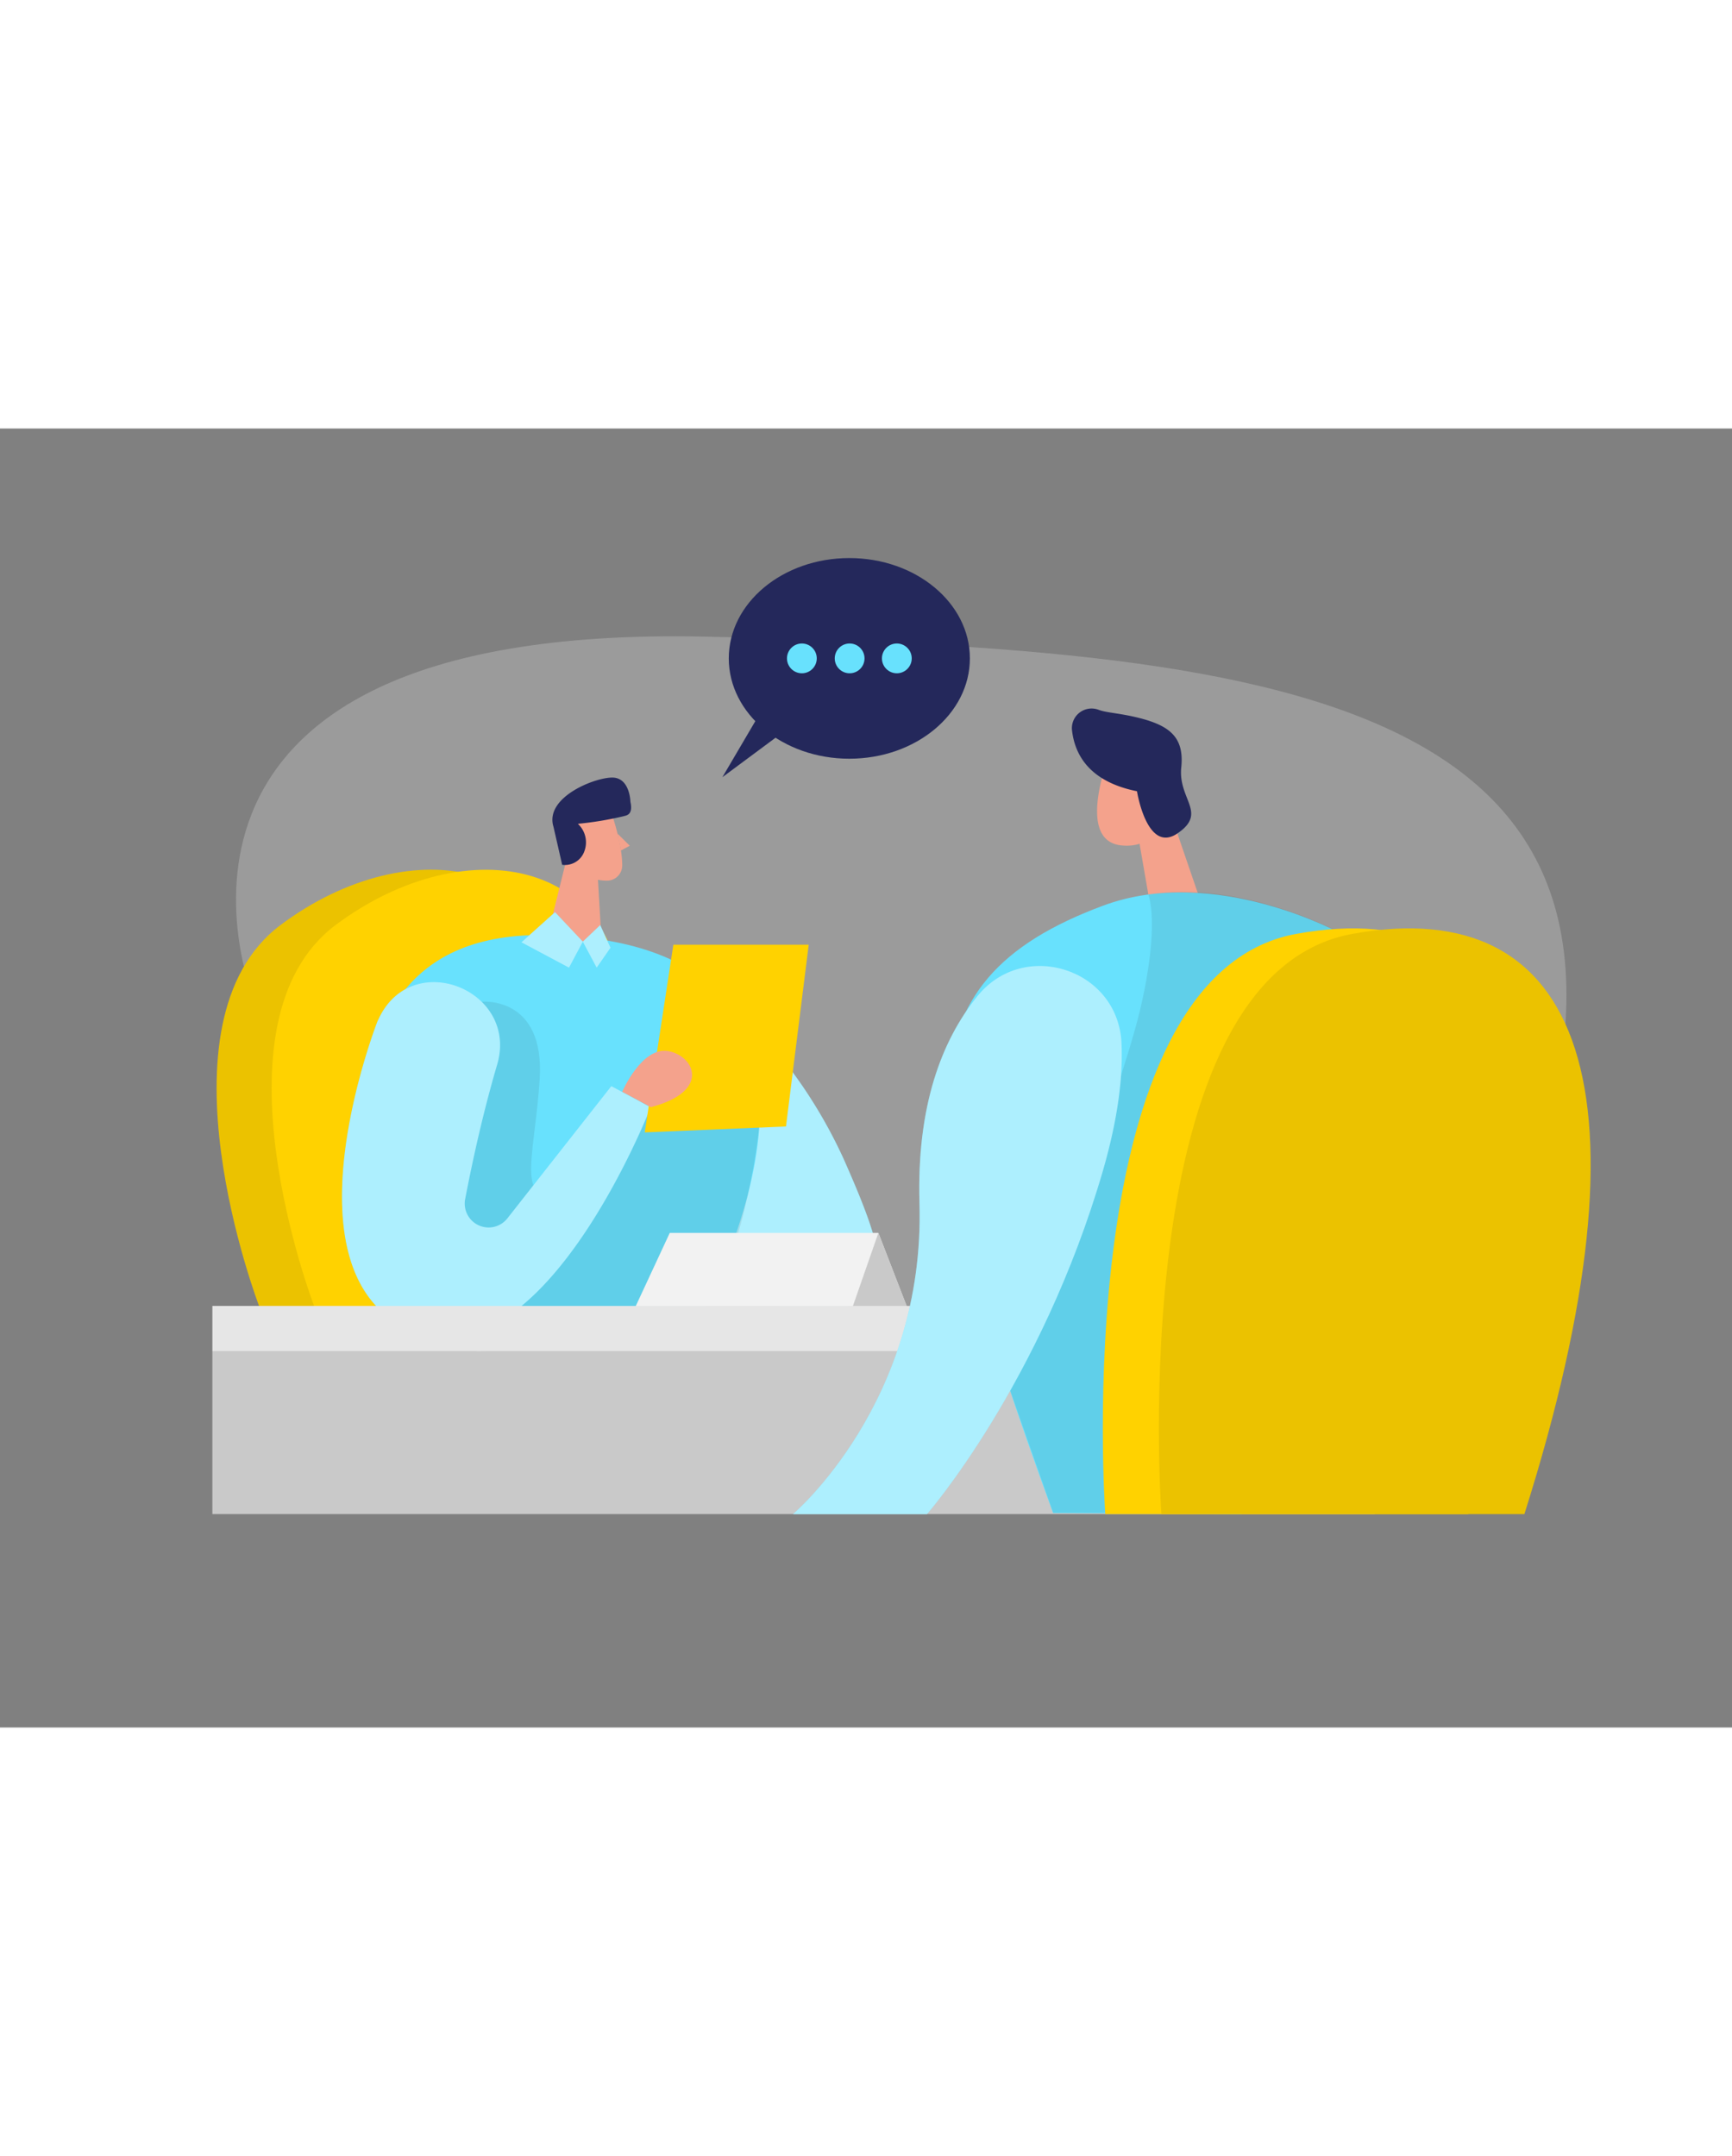 <svg id="Layer_1" data-name="Layer 1" xmlns="http://www.w3.org/2000/svg" viewBox="0 0 400 300" data-imageid="group-presentation-d" imageName="Job Interview" class="illustrations_image" style="width: 241px;"><rect x="0" y="0" width="400" height="300" fill="#808080" stroke="none"/><title>#75_job interview_twocolour</title><path d="M58.63,131.85s-35.87-86.73,104-83.79S397.12,63.18,349.15,187.42l-126.1,20.74-113,5Z" fill="#e6e6e6" opacity="0.27"/><path d="M59.83,202.64s-25.09-65.5,5-88,68.45-15.78,66.39,24.69-3.19,64.06-3.19,64.06Z" fill="#ffd200"/><path d="M59.83,202.64s-25.09-65.5,5-88,68.45-15.78,66.39,24.69-3.19,64.06-3.19,64.06Z" opacity="0.08"/><path d="M72.54,202.64s-25.1-65.5,5-88S146,98.9,144,139.37s-3.2,64.06-3.2,64.06Z" fill="#ffd200"/><path d="M163.24,127.86a113.2,113.2,0,0,1,31.67,41c11.43,25.89,14.49,37.84-15.84,33.75S143.74,165,163.24,127.86Z" fill="#68e1fd" class="target-color"/><path d="M163.24,127.86a113.2,113.2,0,0,1,31.67,41c11.43,25.89,14.49,37.84-15.84,33.75S143.74,165,163.24,127.86Z" fill="#fff" opacity="0.46"/><path d="M90.83,202.64S61.36,115.48,126.48,117c82.89,2,35.55,87.32,35.55,87.32Z" fill="#68e1fd" class="target-color"/><path d="M141.45,89.52s2.27,6.62,2.25,11.41a3.51,3.51,0,0,1-3.56,3.49c-2.41,0-5.66-.81-7.3-4.21l-3.5-5.43a6.29,6.29,0,0,1,1.07-7.19C133.56,83.89,140.28,85.41,141.45,89.52Z" fill="#f4a28c"/><polygon points="132 94.78 126.48 117.04 138.97 119.21 138 102.57 132 94.78" fill="#f4a28c"/><path d="M127.83,92l2,8.76A4.76,4.76,0,0,0,135,97.51a5.85,5.85,0,0,0-1.54-6.22,77.08,77.08,0,0,0,10.48-1.73c.7-.21,2.33-.26,1.65-3.36,0,0-.09-5.26-3.84-5.57S125.64,85,127.83,92Z" fill="#24285b"/><polygon points="142.62 93.57 145.44 96.36 143.41 97.45 142.62 93.57" fill="#f4a28c"/><ellipse cx="196.15" cy="53.09" rx="27.84" ry="23.17" fill="#24285b"/><polygon points="176.74 63.67 166.83 80.53 183.14 68.42 176.74 63.67" fill="#24285b"/><circle cx="185.19" cy="53.09" r="3.44" fill="#68e1fd" class="target-color"/><circle cx="196.22" cy="53.09" r="3.44" fill="#68e1fd" class="target-color"/><circle cx="207.12" cy="53.09" r="3.44" fill="#68e1fd" class="target-color"/><path d="M111.24,132.38s14.61-1.43,13.4,17.84-6.64,31.13,8.09,25.66,16.17-25.66,16.17-25.66l26.44,11.23s-3,28.41-12.41,41.19H118.25L97.56,183.09Z" opacity="0.08"/><path d="M87.66,135.92l-.48,1s-22.46,57.3,7,71c30.72,14.21,56.09-51.17,56.09-51.17l-9.09-4.87-24,30.54a5.52,5.52,0,0,1-9.76-4.44c1.76-9.18,4.21-20.26,7.37-31C119.89,129.87,95.58,119.94,87.66,135.92Z" fill="#68e1fd" class="target-color"/><path d="M87.66,135.92l-.48,1s-22.46,57.3,7,71c30.72,14.21,56.09-51.17,56.09-51.17l-9.09-4.87-24,30.54a5.52,5.52,0,0,1-9.76-4.44c1.76-9.18,4.21-20.26,7.37-31C119.89,129.87,95.58,119.94,87.66,135.92Z" fill="#fff" opacity="0.46"/><rect x="49.05" y="202.64" width="268.45" height="10.52" fill="#e6e6e6"/><rect x="49.05" y="213.16" width="268.45" height="37.55" fill="#c9c9c9"/><polygon points="146.84 202.64 154.68 185.77 202.86 185.77 209.38 202.64 146.84 202.64" fill="#f2f2f2"/><polygon points="202.86 185.77 196.98 202.64 209.38 202.64 202.86 185.77" fill="#c9c9c9"/><polygon points="263.17 95.86 265.5 109.33 277.63 110.22 270.25 88.67 263.17 95.86" fill="#f4a28c"/><path d="M267.42,76a8.08,8.08,0,0,0-12.83,4.35c-1.64,6.17-2.77,15.2,4.39,15.93,10.95,1.13,12.86-13,12.86-13A14.8,14.8,0,0,0,267.42,76Z" fill="#f4a28c"/><path d="M265.31,86.12s1.13-2.83,3.38-.88-.76,5.08-2.51,4.43S265.31,86.12,265.31,86.12Z" fill="#f4a28c"/><path d="M262.58,83.77s2.29,14.52,9.33,9.75.13-7.82.9-15.25-3.14-10-11.34-11.8c-3.77-.8-6.05-.88-7.71-1.49a4.55,4.55,0,0,0-6.2,4.56C248.16,75.26,251.52,81.55,262.58,83.77Z" fill="#24285b"/><path d="M309.89,116.74s-29.21-16.22-55.2-6.52C207.38,127.86,210,159.58,243.2,250.47l43.57.24Z" fill="#68e1fd" class="target-color"/><path d="M265.21,107.62s2.8,6.92-2,27-29.9,87.57-29.9,87.57l9.93,28.23h15.85l48.73-134.81S285.74,104.24,265.21,107.62Z" opacity="0.08"/><path d="M255.26,250.71s-8.95-124.37,44.13-134,70.73,36,39.7,134Z" fill="#ffd200"/><path d="M268.22,250.71s-9-124.37,44.13-134,70.73,36,39.7,134Z" fill="#ffd200"/><polygon points="155.51 119.21 148.9 162.56 181.52 161.19 186.77 119.21 155.51 119.21" fill="#ffd200"/><path d="M268.22,250.71s-9-124.37,44.13-134,70.73,36,39.7,134Z" opacity="0.08"/><path d="M143.7,153.18s4.51-10.46,10.6-9.4,10,9.31-4,12.95Z" fill="#f4a28c"/><polygon points="120.43 118.66 128.18 111.7 134.6 118.51 131.41 124.51 120.43 118.66" fill="#68e1fd" class="target-color"/><polygon points="134.6 118.51 138.62 114.68 140.99 119.92 137.8 124.51 134.6 118.51" fill="#68e1fd" class="target-color"/><polygon points="120.43 118.66 128.18 111.7 134.6 118.51 131.41 124.51 120.43 118.66" fill="#fff" opacity="0.46"/><polygon points="134.6 118.51 138.62 114.68 140.99 119.92 137.8 124.51 134.6 118.51" fill="#fff" opacity="0.46"/><path d="M259,141.79c-.9-17.08-22.58-24-33.3-10.66-8.29,10.29-14,25.44-13.35,47.79,1.35,45.93-29.19,71.79-29.19,71.79h30.93s26.33-30.21,40.62-79.29C258.29,159.05,259.37,149.36,259,141.79Z" fill="#68e1fd" class="target-color"/><path d="M259,141.79c-.9-17.08-22.58-24-33.3-10.66-8.29,10.29-14,25.44-13.35,47.79,1.35,45.93-29.19,71.79-29.19,71.79h30.93s26.33-30.21,40.62-79.29C258.29,159.05,259.37,149.36,259,141.79Z" fill="#fff" opacity="0.46"/></svg>